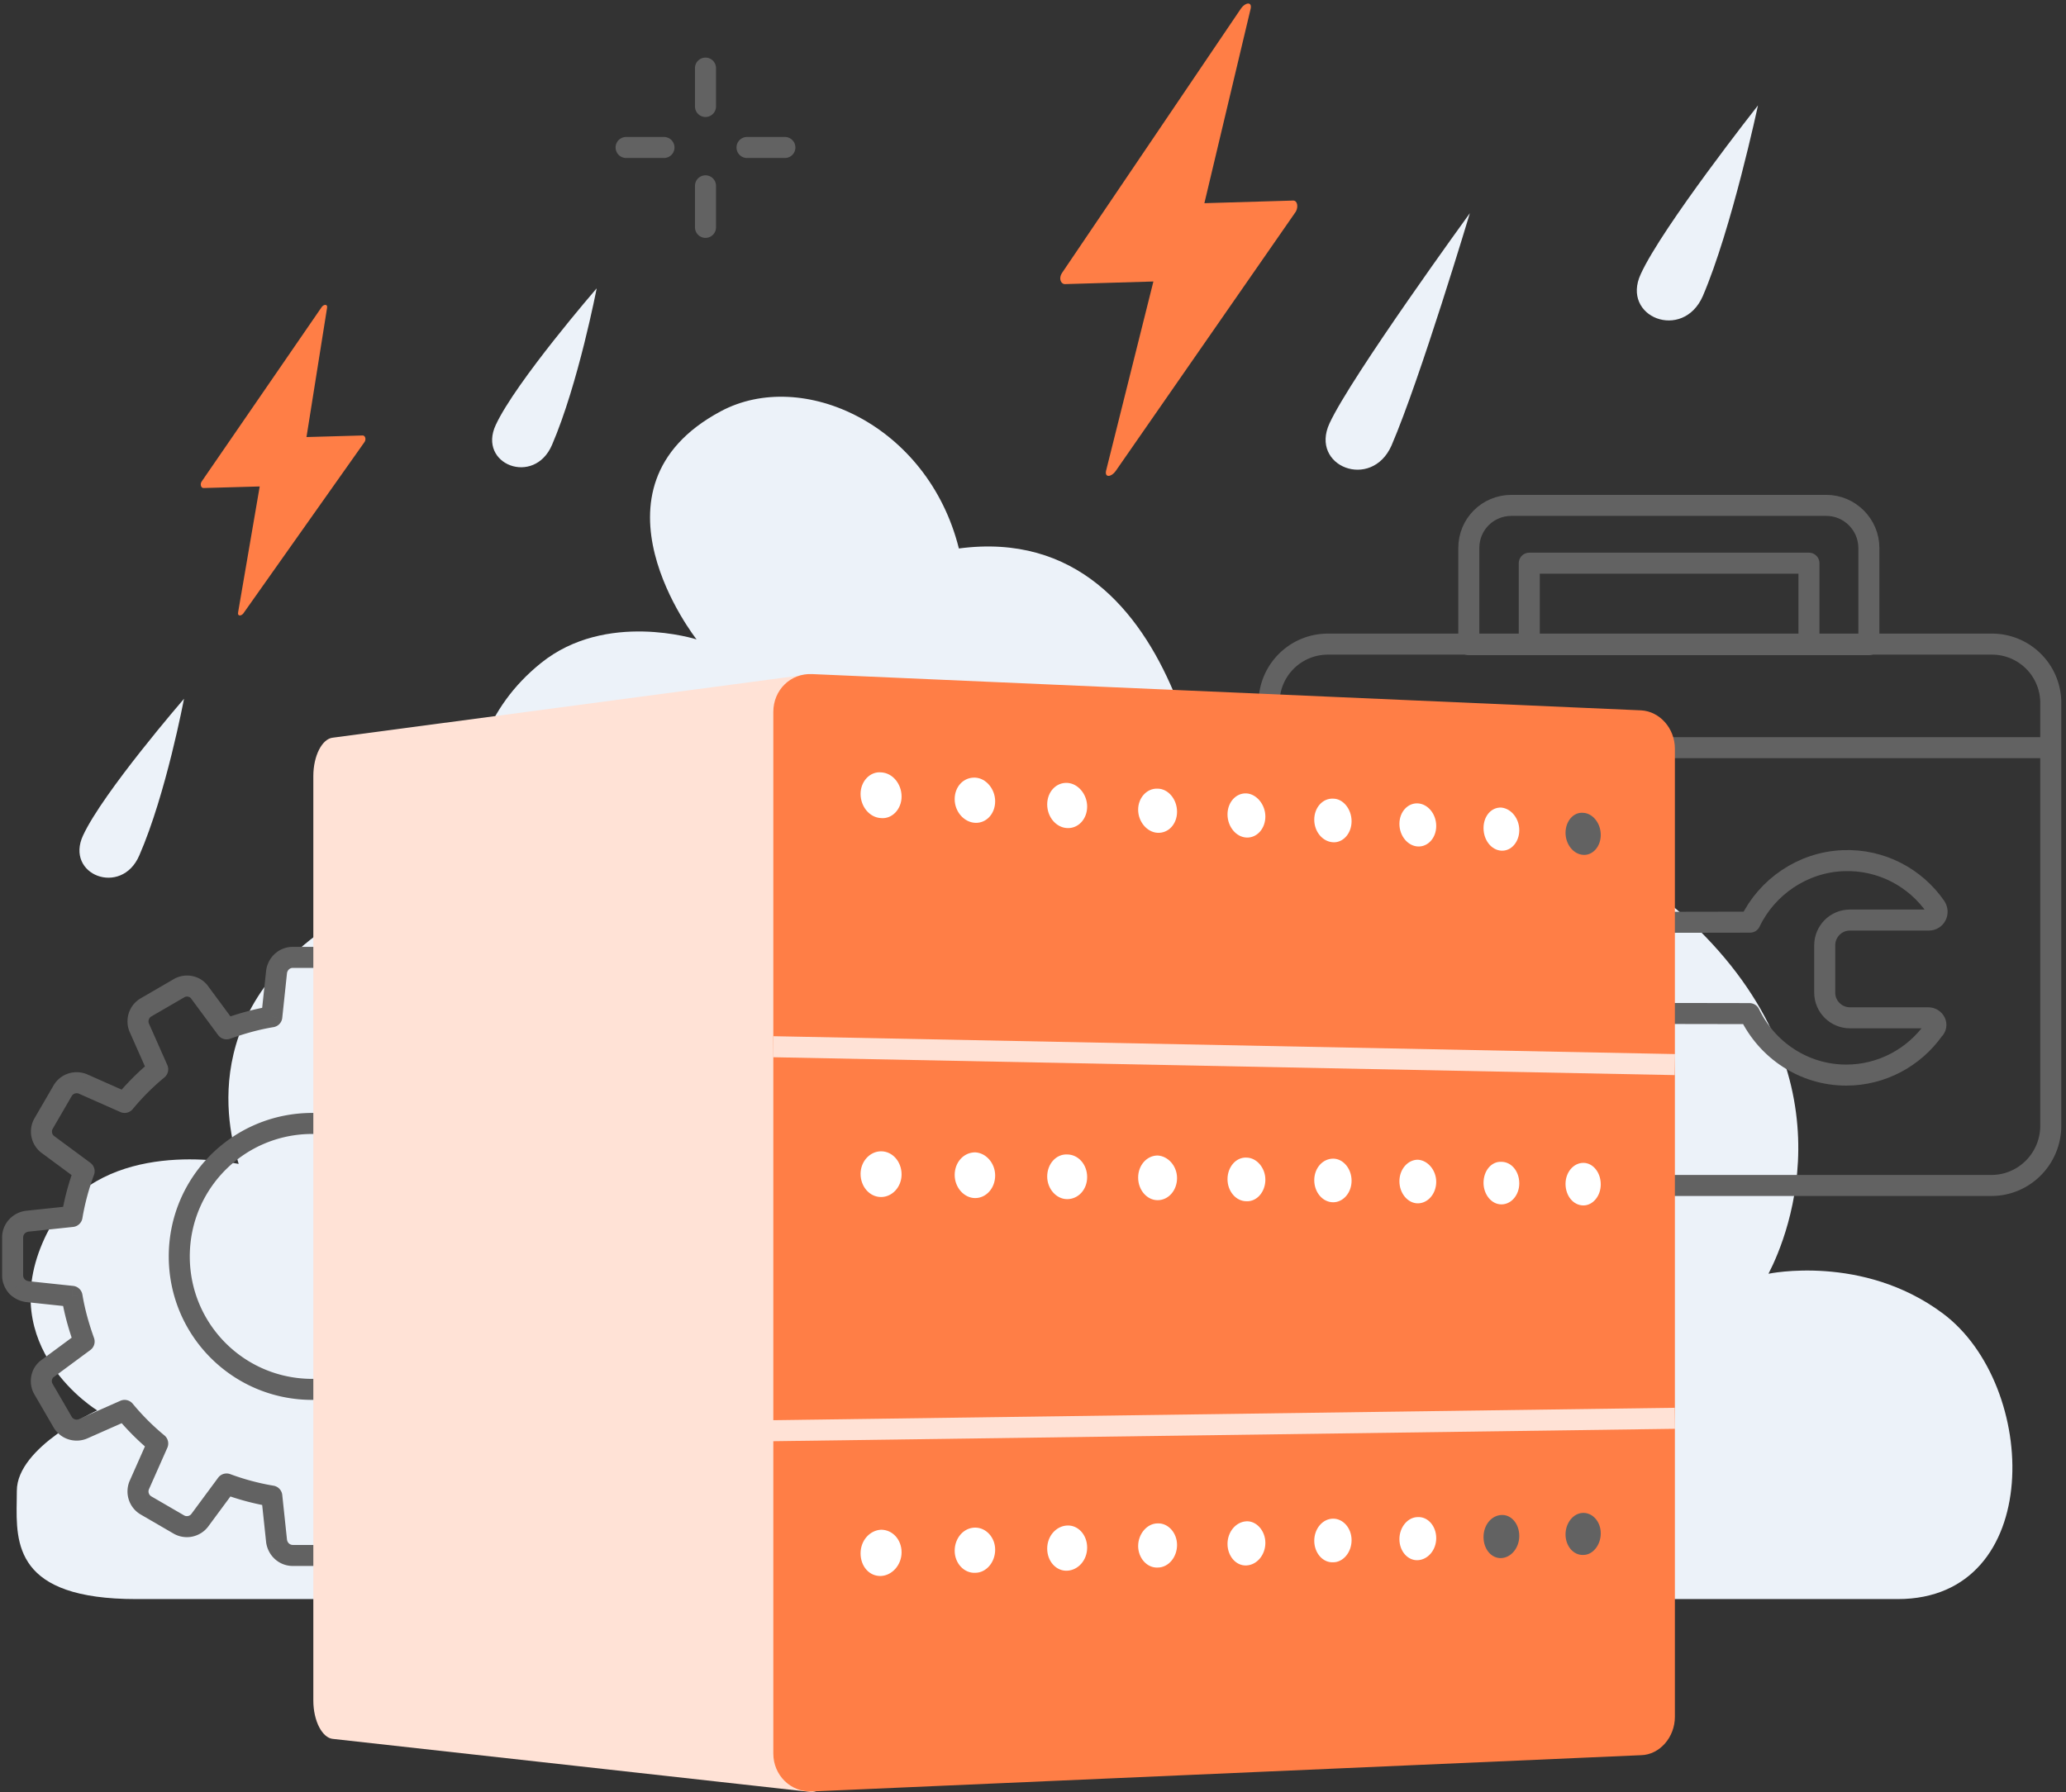 <svg xmlns="http://www.w3.org/2000/svg" width="393" height="341" fill="none" viewBox="0 0 393 341"><rect x="0" y="0" width="393" height="341" fill="#333333" stroke="none"/><path fill="#ECF2F9" fill-rule="evenodd" d="M312.103 52.159c4.1-9 22.3-32.1 22.3-32.1s-5 23.5-10.5 36.3c-3.8 8.6-15.6 4-11.8-4.2Zm-59.201 28.4c4.1-8.9 26.7-40 26.7-40s-9.4 31.4-14.9 44.2c-3.8 8.6-15.6 4-11.8-4.2Zm-217.9 52.398s-15.4 17.8-19.2 26c-3.5 7.5 7.3 11.7 10.7 3.8 5.1-11.7 8.5-29.8 8.5-29.8Zm-9.1 171.302h335.1c28 0 27-40.7 8.5-54.4-15.2-11.3-33.1-7.5-33.1-7.5 3.9-7.5 16.6-38.7-16.4-68.4-25.1-22.6-89.2-10.6-89.2-10.6s-4-64.9-48.4-59c-5.9-23.6-29.8-34.4-45.3-26.1-27.3 14.6-4.6 43.4-4.6 43.4s-17.2-5.5-29.6 4.5c-21.5 17.3-10.8 45.6-10.8 45.6s-9.7-6.4-22.7.4c-32.4 16.9-26.2 42.3-24 49.3-5.6-1.1-28.5-4-36.9 14.1-9.7 20.9 10 32.8 10 32.8s-15.3 6.9-15.3 15.3c0 .595-.01 1.209-.021 1.836-.141 8.231-.322 18.764 22.721 18.764Z" clip-rule="evenodd"/><path stroke="#626262" stroke-linecap="round" stroke-linejoin="round" stroke-width="4" d="M366.803 193.66h-14.9c-2.6 0-4.8-2.1-4.8-4.8v-9c0-2.6 2.1-4.8 4.8-4.8h15c1.3 0 2-1.4 1.3-2.5-3.8-5.5-10.3-9.1-17.6-8.8-7.7.3-14.5 5-17.7 11.7l-58.3.1c-5.1 0-9.5 3.7-9.4 8.8.1 5 4.1 8.4 9.1 8.4l58.5.1c3.3 6.9 10.3 11.7 18.4 11.7 6.8 0 12.9-3.4 16.6-8.6 1-.9.2-2.3-1-2.3v0Z" clip-rule="evenodd"/><path fill="#626262" d="M378.802 223.559a2 2 0 0 0 0 4v-4Zm11.3-9.2 2 .032v-.032h-2Zm-148.5-74.1a2 2 0 0 0 0 4v-4Zm148.4 4a2 2 0 0 0 0-4v4Zm-11.2 79.3h-126.2v4h126.2v-4Zm-126.2 0a9.182 9.182 0 0 1-9.2-9.2h-4c0 7.304 5.896 13.2 13.2 13.2v-4Zm-9.2-9.2v-80.6h-4v80.6h4Zm0-80.6c0-5.096 4.105-9.2 9.2-9.2v-4c-7.304 0-13.2 5.895-13.2 13.2h4Zm9.2-9.2h126.3v-4h-126.3v4Zm126.3 0a9.18 9.18 0 0 1 9.2 9.2h4c0-7.305-5.895-13.2-13.2-13.2v4Zm9.2 9.2v80.6h4v-80.6h-4Zm.001 80.567c-.083 5.127-4.211 9.233-9.301 9.233v4c7.311 0 13.183-5.895 13.3-13.168l-3.999-.065Zm-146.501-70.067h148.4v-4h-148.4v4Zm148.4-4h-148.4v4h148.4v-4Z"/><path stroke="#626262" stroke-linecap="round" stroke-linejoin="round" stroke-width="4" d="M347.402 96.16h-59.9c-4.5 0-8.1 3.6-8.1 8.1v18.4h76.1v-18.4c0-4.4-3.6-8.1-8.1-8.1Z" clip-rule="evenodd"/><path stroke="#626262" stroke-linecap="round" stroke-linejoin="round" stroke-width="4" d="M290.902 107.16h53.2v15.5h-53.2v-15.5Z" clip-rule="evenodd"/><path fill="#ECF2F9" d="M113.502 54.86s-15.4 17.8-19.2 26c-3.5 7.5 7.3 11.7 10.7 3.8 5-11.6 8.5-29.8 8.5-29.8Z"/><path fill="#626262" d="m104.902 231.46-1.972.329a2 2 0 0 0 1.762 1.66l.21-1.989Zm-2.3-8.6-1.188-1.609a2 2 0 0 0-.695 2.281l1.883-.672Zm6.9-5.1-1.138-1.645a2.165 2.165 0 0 0-.05.036l1.188 1.609Zm.8-4-1.729 1.004.026.044 1.703-1.048Zm-3.6-6.2-1.736.992.007.012 1.729-1.004Zm-3.9-1.3-.787-1.839a.229.229 0 0 1-.023.01l.81 1.829Zm-7.9 3.5-1.542 1.273a2 2 0 0 0 2.353.555l-.81-1.828Zm-6.3-6.3-1.828-.81a2 2 0 0 0 .555 2.352l1.273-1.542Zm3.5-7.9 1.829.81a.617.617 0 0 1 .01-.022l-1.839-.788Zm-1.3-3.9-1.004 1.729.012.007.992-1.736Zm-6.2-3.6 1.005-1.73-.012-.007-.993 1.737Zm-4 .8-1.6-1.2-.008.011 1.608 1.189Zm-5.1 6.9-.694 1.875a2 2 0 0 0 2.303-.686l-1.609-1.189Zm-8.6-2.3-1.989.21a2 2 0 0 0 1.66 1.763l.33-1.973Zm-.9-8.5 1.99-.211-.005-.037-1.985.248Zm-13.4 0-1.984-.248-.005.037 1.99.211Zm-.9 8.5.33 1.973a2 2 0 0 0 1.66-1.763l-1.99-.21Zm-8.6 2.3-1.608 1.189a2 2 0 0 0 2.281.694l-.673-1.883Zm-5.1-6.9-1.644 1.138.036.051 1.608-1.189Zm-4-.8 1.005 1.729a.857.857 0 0 0 .044-.026l-1.049-1.703Zm-6.2 3.6.993 1.736.012-.007-1.005-1.729Zm-1.3 3.9-1.838.788.01.022 1.828-.81Zm3.5 7.9 1.274 1.542a2 2 0 0 0 .555-2.352l-1.829.81Zm-6.3 6.3-.81 1.828a2 2 0 0 0 2.352-.555l-1.542-1.273Zm-7.9-3.5.81-1.829-.022-.01-.788 1.839Zm-3.9 1.3 1.73 1.004.007-.012-1.737-.992Zm-3.6 6.2-1.73-1.005-.006.012 1.736.993Zm.8 4-1.2 1.6.012.008 1.188-1.608Zm6.9 5.1 1.876.694a2 2 0 0 0-.687-2.303l-1.189 1.609Zm-2.3 8.6.21 1.989a2 2 0 0 0 1.763-1.66l-1.973-.329Zm-8.5.9-.21-1.989-.038.004.248 1.985Zm-2 12.4-1.536 1.28c.039.047.08.091.122.134l1.414-1.414Zm2 1-.248 1.984.038.005.21-1.989Zm8.5.9 1.973-.329a2 2 0 0 0-1.762-1.66l-.21 1.989Zm2.3 8.6 1.19 1.608a2 2 0 0 0 .694-2.281l-1.884.673Zm-6.9 5.1 1.139 1.644.05-.036-1.189-1.608Zm-.8 4 1.73-1.005-.026-.043-1.704 1.048Zm3.6 6.2 1.737-.993-.007-.012-1.73 1.005Zm3.9 1.3.788 1.838.023-.01-.81-1.828Zm7.9-3.5 1.542-1.274a2 2 0 0 0-2.352-.555l.81 1.829Zm6.3 6.3 1.829.81a2 2 0 0 0-.555-2.352l-1.274 1.542Zm-3.5 7.9-1.828-.81-.01.022 1.838.788Zm1.3 3.9 1.005-1.73-.012-.007-.993 1.737Zm6.2 3.6-1.004 1.729.012.007.992-1.736Zm4-.8 1.6 1.2.009-.011-1.609-1.189Zm5.1-6.9.695-1.876a2 2 0 0 0-2.303.687l1.608 1.189Zm8.6 2.3 1.99-.211a2 2 0 0 0-1.66-1.762l-.33 1.973Zm.9 8.5-1.988.21c0 .013.002.025.004.038l1.984-.248Zm13.4 0 1.985.248.004-.038-1.989-.21Zm.9-8.5-.329-1.973a2 2 0 0 0-1.66 1.762l1.99.211Zm8.6-2.3 1.609-1.189a2.001 2.001 0 0 0-2.281-.695l.672 1.884Zm5.1 6.9 1.645-1.139-.036-.05-1.609 1.189Zm4 .8-1.004-1.73-.044.026 1.048 1.704Zm6.2-3.6-.992-1.737-.012.007 1.004 1.73Zm1.3-3.9 1.839-.788a.39.39 0 0 0-.01-.022l-1.829.81Zm-3.5-7.9-1.273-1.542a2 2 0 0 0-.555 2.352l1.828-.81Zm6.3-6.3.81-1.829a2 2 0 0 0-2.352.555l1.542 1.274Zm7.9 3.5-.81 1.828a.229.229 0 0 0 .023.01l.787-1.838Zm3.9-1.3-1.729-1.005-.007.012 1.736.993Zm3.6-6.2 1.73 1.004.007-.012-1.737-.992Zm-.8-4 1.2-1.6-.011-.009-1.189 1.609Zm-6.9-5.1-1.875-.695a2 2 0 0 0 .687 2.303l1.188-1.608Zm2.3-8.6-.21-1.989a1.998 1.998 0 0 0-1.762 1.66l1.972.329Zm8.5-.9-.181-1.992-.029.003.21 1.989Zm2.4-1.7-1.789-.895a3 3 0 0 0-.038.082l1.827.813Zm.3-8.6-1.996-.125c-.002.042-.004.083-.004.125h2Zm-31.4 3.601h-2v.015l2-.015Zm28.911-8.69-8.5-.9-.421 3.978 8.5.9.421-3.978Zm-6.738.76c-.524-3.145-1.36-6.063-2.389-8.944l-3.767 1.345c.971 2.719 1.735 5.402 2.211 8.257l3.945-.658Zm-3.084-6.663 6.9-5.1-2.377-3.217-6.9 5.1 2.377 3.217Zm6.85-5.064c2.231-1.545 2.684-4.549 1.365-6.692l-3.407 2.096c.281.456.133 1.052-.235 1.307l2.277 3.289Zm1.391-6.649-3.6-6.2-3.459 2.009 3.6 6.2 3.459-2.009Zm-3.593-6.188c-1.326-2.32-4.131-3.128-6.424-2.146l1.575 3.677a1.091 1.091 0 0 1 1.376.454l3.473-1.985Zm-6.447-2.136-7.9 3.5 1.62 3.657 7.9-3.5-1.62-3.657Zm-5.548 4.055a48.82 48.82 0 0 0-6.568-6.568l-2.547 3.084a44.876 44.876 0 0 1 6.031 6.031l3.084-2.547Zm-6.013-4.216 3.5-7.9-3.657-1.62-3.5 7.9 3.657 1.62Zm3.51-7.922c.982-2.294.174-5.099-2.146-6.425l-1.985 3.473c.48.274.671.869.454 1.376l3.677 1.576Zm-2.134-6.418-6.2-3.6-2.009 3.459 6.2 3.6 2.009-3.459Zm-6.212-3.607a5.08 5.08 0 0 0-6.593 1.337l3.2 2.4a1.08 1.08 0 0 1 1.408-.264l1.985-3.473Zm-6.601 1.348-5.1 6.9 3.217 2.378 5.1-6.9-3.217-2.378Zm-2.797 6.213a49.262 49.262 0 0 0-8.966-2.397l-.657 3.946a45.185 45.185 0 0 1 8.234 2.202l1.389-3.751Zm-7.306-.635-.9-8.5-3.978.421.9 8.5 3.978-.421Zm-.904-8.537c-.319-2.549-2.424-4.552-5.085-4.552v4c.54 0 1.034.397 1.116 1.048l3.969-.496Zm-5.085-4.552h-7.2v4h7.2v-4Zm-7.2 0c-2.66 0-4.766 2.003-5.084 4.552l3.969.496c.081-.651.575-1.048 1.115-1.048v-4Zm-5.088 4.589-.9 8.5 3.977.421.9-8.5-3.977-.421Zm.76 6.738c-3.146.524-6.063 1.36-8.944 2.389l1.345 3.767c2.719-.971 5.401-1.735 8.256-2.21l-.657-3.946Zm-6.663 3.084-5.1-6.9-3.217 2.378 5.1 6.9 3.217-2.378Zm-5.064-6.85c-1.545-2.231-4.549-2.684-6.693-1.365l2.096 3.407c.457-.281 1.053-.133 1.308.235l3.289-2.277Zm-6.649-1.391-6.2 3.6 2.009 3.459 6.2-3.6-2.009-3.459Zm-6.188 3.593c-2.32 1.326-3.129 4.131-2.146 6.425l3.677-1.576a1.09 1.09 0 0 1 .454-1.376l-1.985-3.473Zm-2.136 6.447 3.5 7.9 3.657-1.62-3.5-7.9-3.657 1.62Zm4.055 5.548a48.82 48.82 0 0 0-6.569 6.568l3.084 2.547a44.876 44.876 0 0 1 6.032-6.031l-2.547-3.084Zm-4.216 6.013-7.9-3.5-1.62 3.657 7.9 3.5 1.62-3.657Zm-7.923-3.51c-2.293-.982-5.098-.174-6.424 2.146l3.473 1.985a1.09 1.09 0 0 1 1.376-.454l1.575-3.677Zm-6.417 2.134-3.6 6.2 3.459 2.009 3.6-6.2-3.46-2.009Zm-3.607 6.212a5.08 5.08 0 0 0 1.336 6.593l2.4-3.2a1.08 1.08 0 0 1-.263-1.408l-3.473-1.985Zm1.348 6.601 6.9 5.1 2.377-3.217-6.9-5.1-2.377 3.217Zm6.213 2.797a49.214 49.214 0 0 0-2.397 8.966l3.945.658a45.232 45.232 0 0 1 2.203-8.235l-3.751-1.389Zm-.635 7.306-8.5.9.42 3.978 8.5-.9-.42-3.978Zm-8.538.904c-2.549.319-4.552 2.425-4.552 5.085h4c0-.54.397-1.034 1.048-1.116l-.496-3.969ZM.402 235.46v7.2h4v-7.2h-4Zm0 7.2c0 1.341.515 2.482 1.264 3.38l3.073-2.561c-.251-.301-.337-.561-.337-.819h-4Zm1.386 3.514c.766.766 1.862 1.407 3.166 1.57l.496-3.969a1.485 1.485 0 0 1-.833-.429l-2.829 2.828Zm3.204 1.575 8.5.9.42-3.978-8.5-.9-.42 3.978Zm6.738-.76c.524 3.145 1.36 6.062 2.389 8.943l3.767-1.345c-.971-2.719-1.735-5.401-2.21-8.256l-3.946.658Zm3.084 6.662-6.9 5.1 2.377 3.217 6.9-5.1-2.377-3.217Zm-6.85 5.064c-2.232 1.545-2.684 4.549-1.365 6.693l3.407-2.096c-.281-.457-.134-1.053.235-1.308l-2.277-3.289Zm-1.391 6.649 3.6 6.2 3.459-2.009-3.6-6.2-3.46 2.009Zm3.593 6.188c1.326 2.321 4.131 3.129 6.424 2.146l-1.575-3.677a1.089 1.089 0 0 1-1.376-.454l-3.473 1.985Zm6.447 2.136 7.9-3.5-1.62-3.657-7.9 3.5 1.62 3.657Zm5.547-4.055a48.886 48.886 0 0 0 6.569 6.569l2.547-3.084a44.884 44.884 0 0 1-6.032-6.032l-3.084 2.547Zm6.014 4.217-3.5 7.9 3.657 1.62 3.5-7.9-3.657-1.62Zm-3.51 7.922c-.983 2.293-.175 5.098 2.146 6.424l1.985-3.473a1.09 1.09 0 0 1-.454-1.375l-3.677-1.576Zm2.134 6.417 6.2 3.6 2.009-3.459-6.2-3.6-2.009 3.459Zm6.212 3.607a5.078 5.078 0 0 0 6.592-1.336l-3.2-2.4a1.079 1.079 0 0 1-1.407.263l-1.985 3.473Zm6.6-1.347 5.1-6.9-3.216-2.378-5.1 6.9 3.217 2.378Zm2.798-6.214a49.264 49.264 0 0 0 8.965 2.398l.658-3.946a45.187 45.187 0 0 1-8.234-2.203l-1.39 3.751Zm7.306.635.9 8.5 3.977-.421-.9-8.5-3.977.421Zm.904 8.538c.318 2.549 2.424 4.552 5.084 4.552v-4c-.54 0-1.034-.397-1.115-1.048l-3.97.496Zm5.084 4.552h7.2v-4h-7.2v4Zm7.2 0c2.66 0 4.766-2.003 5.085-4.552l-3.97-.496c-.08.651-.575 1.048-1.115 1.048v4Zm5.09-4.59.9-8.5-3.978-.421-.9 8.5 3.977.421Zm-.76-6.737c3.144-.525 6.062-1.361 8.943-2.39l-1.345-3.767c-2.72.971-5.402 1.735-8.257 2.211l.658 3.946Zm6.662-3.084 5.1 6.9 3.217-2.378-5.1-6.9-3.217 2.378Zm5.064 6.849c1.545 2.232 4.549 2.684 6.692 1.365l-2.096-3.407c-.456.281-1.052.134-1.307-.235l-3.289 2.277Zm6.649 1.391 6.2-3.6-2.009-3.459-6.2 3.6 2.009 3.459Zm6.188-3.593c2.32-1.326 3.128-4.131 2.146-6.424l-3.677 1.576a1.09 1.09 0 0 1-.454 1.375l1.985 3.473Zm2.136-6.446-3.5-7.9-3.657 1.62 3.5 7.9 3.657-1.62Zm-4.055-5.548a48.886 48.886 0 0 0 6.568-6.569l-3.084-2.547a44.884 44.884 0 0 1-6.031 6.032l2.547 3.084Zm4.216-6.014 7.9 3.5 1.62-3.657-7.9-3.5-1.62 3.657Zm7.923 3.51c2.293.983 5.098.175 6.424-2.146l-3.473-1.985c-.274.48-.869.672-1.376.454l-1.575 3.677Zm6.417-2.134 3.6-6.2-3.459-2.009-3.6 6.2 3.459 2.009Zm3.607-6.212a5.078 5.078 0 0 0-1.337-6.592l-2.4 3.2c.403.302.557.894.264 1.407l3.473 1.985Zm-1.348-6.601-6.9-5.1-2.377 3.217 6.9 5.1 2.377-3.217Zm-6.213-2.797a49.184 49.184 0 0 0 2.397-8.965l-3.945-.658a45.276 45.276 0 0 1-2.203 8.234l3.751 1.389Zm.635-7.305 8.5-.9-.421-3.978-8.5.9.421 3.978Zm8.47-.897a4.925 4.925 0 0 0 4.047-2.88l-3.655-1.625a.925.925 0 0 1-.754.521l.362 3.984Zm4.008-2.798c.367-.734.511-1.554.511-2.294h-4c0 .259-.056.44-.089.505l3.578 1.789Zm.511-2.294v-7.2h-4v7.2h4Zm-.004-7.076c.174-2.773-1.922-4.893-4.448-5.209l-.496 3.969c.675.085.979.565.952.991l3.992.249Zm-58.695 26.777c-12.896 0-23.3-10.404-23.3-23.3h-4c0 15.105 12.195 27.3 27.3 27.3v-4Zm-23.3-23.3c0-12.895 10.404-23.3 23.3-23.3v-4c-15.105 0-27.3 12.196-27.3 27.3h4Zm23.3-23.3c12.895 0 23.3 10.405 23.3 23.3h4c0-15.104-12.196-27.3-27.3-27.3v4Zm23.3 23.315c.091 12.871-10.392 23.285-23.3 23.285v4c15.091 0 27.408-12.185 27.3-27.314l-4 .029Z"/><path fill="#FF7E46" fill-rule="evenodd" d="m229.102 38.66 16.9-.5c.8 0 1 1.2.5 2.1l-34.3 49.4c-.8 1.1-2.1 1.3-1.8-.1l9-36-16.9.5c-.8-.1-1.1-1.2-.5-2.1l34.1-50.4c.8-1.1 2.1-1.3 1.8.1l-8.8 37Zm-170.8 44.498 10.7-.3c.5 0 .7.8.3 1.3l-22.9 32.4c-.4.7-1.3.8-1.1-.1l4.1-23.9-10.7.3c-.5 0-.7-.8-.3-1.3l22.7-33c.4-.7 1.3-.8 1.1.1l-3.9 24.5Z" clip-rule="evenodd"/><path fill="#626262" d="M136.201 12.96a2 2 0 1 0-4 0h4Zm-4 7.3a2 2 0 0 0 4 0h-4Zm4.001 15.1a2 2 0 1 0-4 0h4Zm-4 7.9a2 2 0 0 0 4 0h-4Zm17.1-13.197a2 2 0 0 0 0-4v4Zm-7.2-4a2 2 0 1 0 0 4v-4Zm-15.8 4a2 2 0 0 0 0-4v4Zm-7.2-4a2 2 0 1 0 0 4v-4Zm13.099-13.102v7.3h4v-7.3h-4Zm.001 22.398v7.9h4v-7.9h-4Zm17.1-9.297h-7.2v4h7.2v-4Zm-23 0h-7.2v4h7.2v-4Z"/><path fill="#FFE2D6" d="m63.302 330.86 90.9 10.1c2.3.2 4.3-3.1 4.3-7.2v-198.3c0-4.2-1.9-7.4-4.3-7.2l-90.9 12.1c-2 .2-3.7 3.4-3.7 7.3v175.9c0 3.9 1.7 7.1 3.7 7.3Z"/><path fill="#FF7E46" d="m312.202 333.96-157.7 6.9c-4.1.2-7.4-3.1-7.4-7.2v-198.2c0-4.2 3.3-7.4 7.4-7.2l157.7 6.9c3.5.2 6.4 3.4 6.4 7.3v184.2c0 3.9-2.9 7.2-6.4 7.3Z"/><path fill="#FFE2D6" d="m147.062 201.161 171.5 3.4.079-4-171.5-3.4-.079 4Zm-2.933 73.1 174.5-2.4-.055-4-174.5 2.4.055 4Z"/><path fill="#fff" fill-rule="evenodd" d="M167.601 155.66c2.1.2 3.9-1.7 3.9-4.1 0-2.4-1.7-4.5-3.9-4.6-2.1-.2-3.9 1.7-3.9 4.1 0 2.4 1.7 4.5 3.9 4.6Zm17.9.901c2.1.1 3.8-1.7 3.8-4.1 0-2.3-1.7-4.4-3.8-4.5-2.2-.1-3.9 1.7-3.9 4.1 0 2.4 1.8 4.4 3.9 4.5Zm21.3-3.1c0 2.4-1.7 4.2-3.8 4.1-2.1-.1-3.8-2.1-3.8-4.5s1.7-4.2 3.8-4.1c2.1.1 3.8 2.2 3.8 4.5Zm13.4 4.998c2.1.1 3.7-1.7 3.7-4 0-2.4-1.7-4.4-3.7-4.4-2-.1-3.7 1.7-3.7 4s1.7 4.3 3.7 4.4Zm20.5-3.098c0 2.3-1.6 4.1-3.6 4-2-.1-3.6-2.1-3.6-4.4 0-2.3 1.6-4.1 3.6-4 1.9.1 3.6 2.1 3.6 4.4Zm12.9 4.9c1.9.1 3.5-1.7 3.5-4s-1.6-4.3-3.5-4.3c-2-.1-3.6 1.7-3.6 4s1.6 4.2 3.6 4.3Zm16.1.799c1.9.1 3.5-1.6 3.5-3.9s-1.6-4.2-3.5-4.3c-1.9-.1-3.5 1.6-3.5 3.9s1.6 4.2 3.5 4.3Zm15.9.8c1.9.1 3.4-1.7 3.4-3.9s-1.5-4.1-3.4-4.3c-1.9-.1-3.4 1.6-3.4 3.9s1.5 4.2 3.4 4.3Z" clip-rule="evenodd"/><path fill="#626262" d="M304.501 158.86c0 2.2-1.5 3.9-3.3 3.8-1.9-.1-3.4-2-3.4-4.2s1.5-4 3.4-3.8c1.8.1 3.3 2 3.3 4.2Z"/><path fill="#fff" fill-rule="evenodd" d="M167.601 227.76c2.1 0 3.9-1.9 3.9-4.3s-1.7-4.4-3.9-4.4c-2.1 0-3.9 1.9-3.9 4.3s1.7 4.4 3.9 4.4Zm17.901.2c2.1 0 3.8-1.9 3.8-4.3 0-2.3-1.7-4.3-3.8-4.4-2.2 0-3.9 1.9-3.9 4.3s1.8 4.4 3.9 4.4Zm21.299-3.999c0 2.4-1.7 4.2-3.8 4.2-2.1 0-3.8-2-3.8-4.3 0-2.4 1.7-4.3 3.8-4.2 2.1 0 3.8 1.9 3.8 4.3Zm13.4 4.399c2.1 0 3.7-1.9 3.7-4.2 0-2.3-1.7-4.2-3.7-4.3-2 0-3.7 1.8-3.7 4.2 0 2.4 1.7 4.3 3.7 4.3Zm20.5-3.9c0 2.3-1.6 4.2-3.6 4.1-2 0-3.6-1.9-3.6-4.2 0-2.3 1.6-4.2 3.6-4.1 1.9 0 3.6 1.9 3.6 4.2Zm12.9 4.298c1.9 0 3.5-1.8 3.5-4.1s-1.6-4.2-3.5-4.2c-2 0-3.6 1.8-3.6 4.1s1.6 4.2 3.6 4.2Zm19.6-3.897c0 2.3-1.6 4.1-3.5 4.1s-3.5-1.9-3.5-4.2c0-2.3 1.6-4.1 3.5-4.1 1.9.1 3.5 2 3.5 4.2Zm12.4 4.299c1.9 0 3.4-1.8 3.4-4 0-2.3-1.5-4.1-3.4-4.1-1.9-.1-3.4 1.7-3.4 4 0 2.2 1.5 4.1 3.4 4.1Z" clip-rule="evenodd"/><path fill="#fff" d="M304.501 225.36c0 2.2-1.5 4-3.3 4-1.9 0-3.4-1.8-3.4-4.1 0-2.2 1.5-4 3.4-4 1.8 0 3.3 1.8 3.3 4.1Z"/><path fill="#fff" fill-rule="evenodd" d="M237.101 297.861c2-.1 3.6-2 3.6-4.3s-1.7-4.2-3.6-4.1c-2 .1-3.6 2-3.6 4.3s1.6 4.2 3.6 4.1Zm-13.2-3.901c0 2.3-1.6 4.3-3.7 4.3-2 .1-3.7-1.8-3.7-4.1s1.7-4.3 3.7-4.3c2-.1 3.7 1.8 3.7 4.1Zm-20.9 4.901c2.1-.1 3.8-2 3.8-4.4 0-2.4-1.7-4.3-3.8-4.2-2.1.1-3.8 2-3.8 4.4 0 2.4 1.7 4.3 3.8 4.2Zm-13.699-4c0 2.4-1.7 4.4-3.8 4.4-2.1.1-3.9-1.8-3.9-4.2 0-2.4 1.7-4.4 3.9-4.4 2.1 0 3.8 1.9 3.8 4.2Zm-17.801.502c0 2.4-1.8 4.4-3.9 4.5-2.2.1-3.9-1.8-3.9-4.3s1.8-4.4 3.9-4.5c2.2 0 3.9 1.9 3.9 4.3Zm98.201 1.497c1.9-.1 3.5-1.9 3.5-4.2 0-2.3-1.6-4.1-3.5-4-1.9 0-3.5 1.9-3.5 4.2 0 2.3 1.6 4.1 3.5 4Zm-16.1.4c1.9 0 3.5-1.9 3.5-4.2 0-2.3-1.6-4.1-3.5-4.1-2 0-3.6 1.9-3.6 4.2 0 2.3 1.6 4.2 3.6 4.1Z" clip-rule="evenodd"/><path fill="#626262" fill-rule="evenodd" d="M301.201 295.86c1.8 0 3.3-1.9 3.3-4.1 0-2.2-1.5-3.9-3.3-3.9-1.9 0-3.4 1.9-3.4 4.1 0 2.2 1.5 4 3.4 3.9Zm-15.6.598c1.9-.1 3.4-2 3.4-4.2 0-2.3-1.5-4.1-3.4-4-1.9.1-3.4 1.9-3.4 4.2 0 2.3 1.5 4.1 3.4 4Z" clip-rule="evenodd"/></svg>